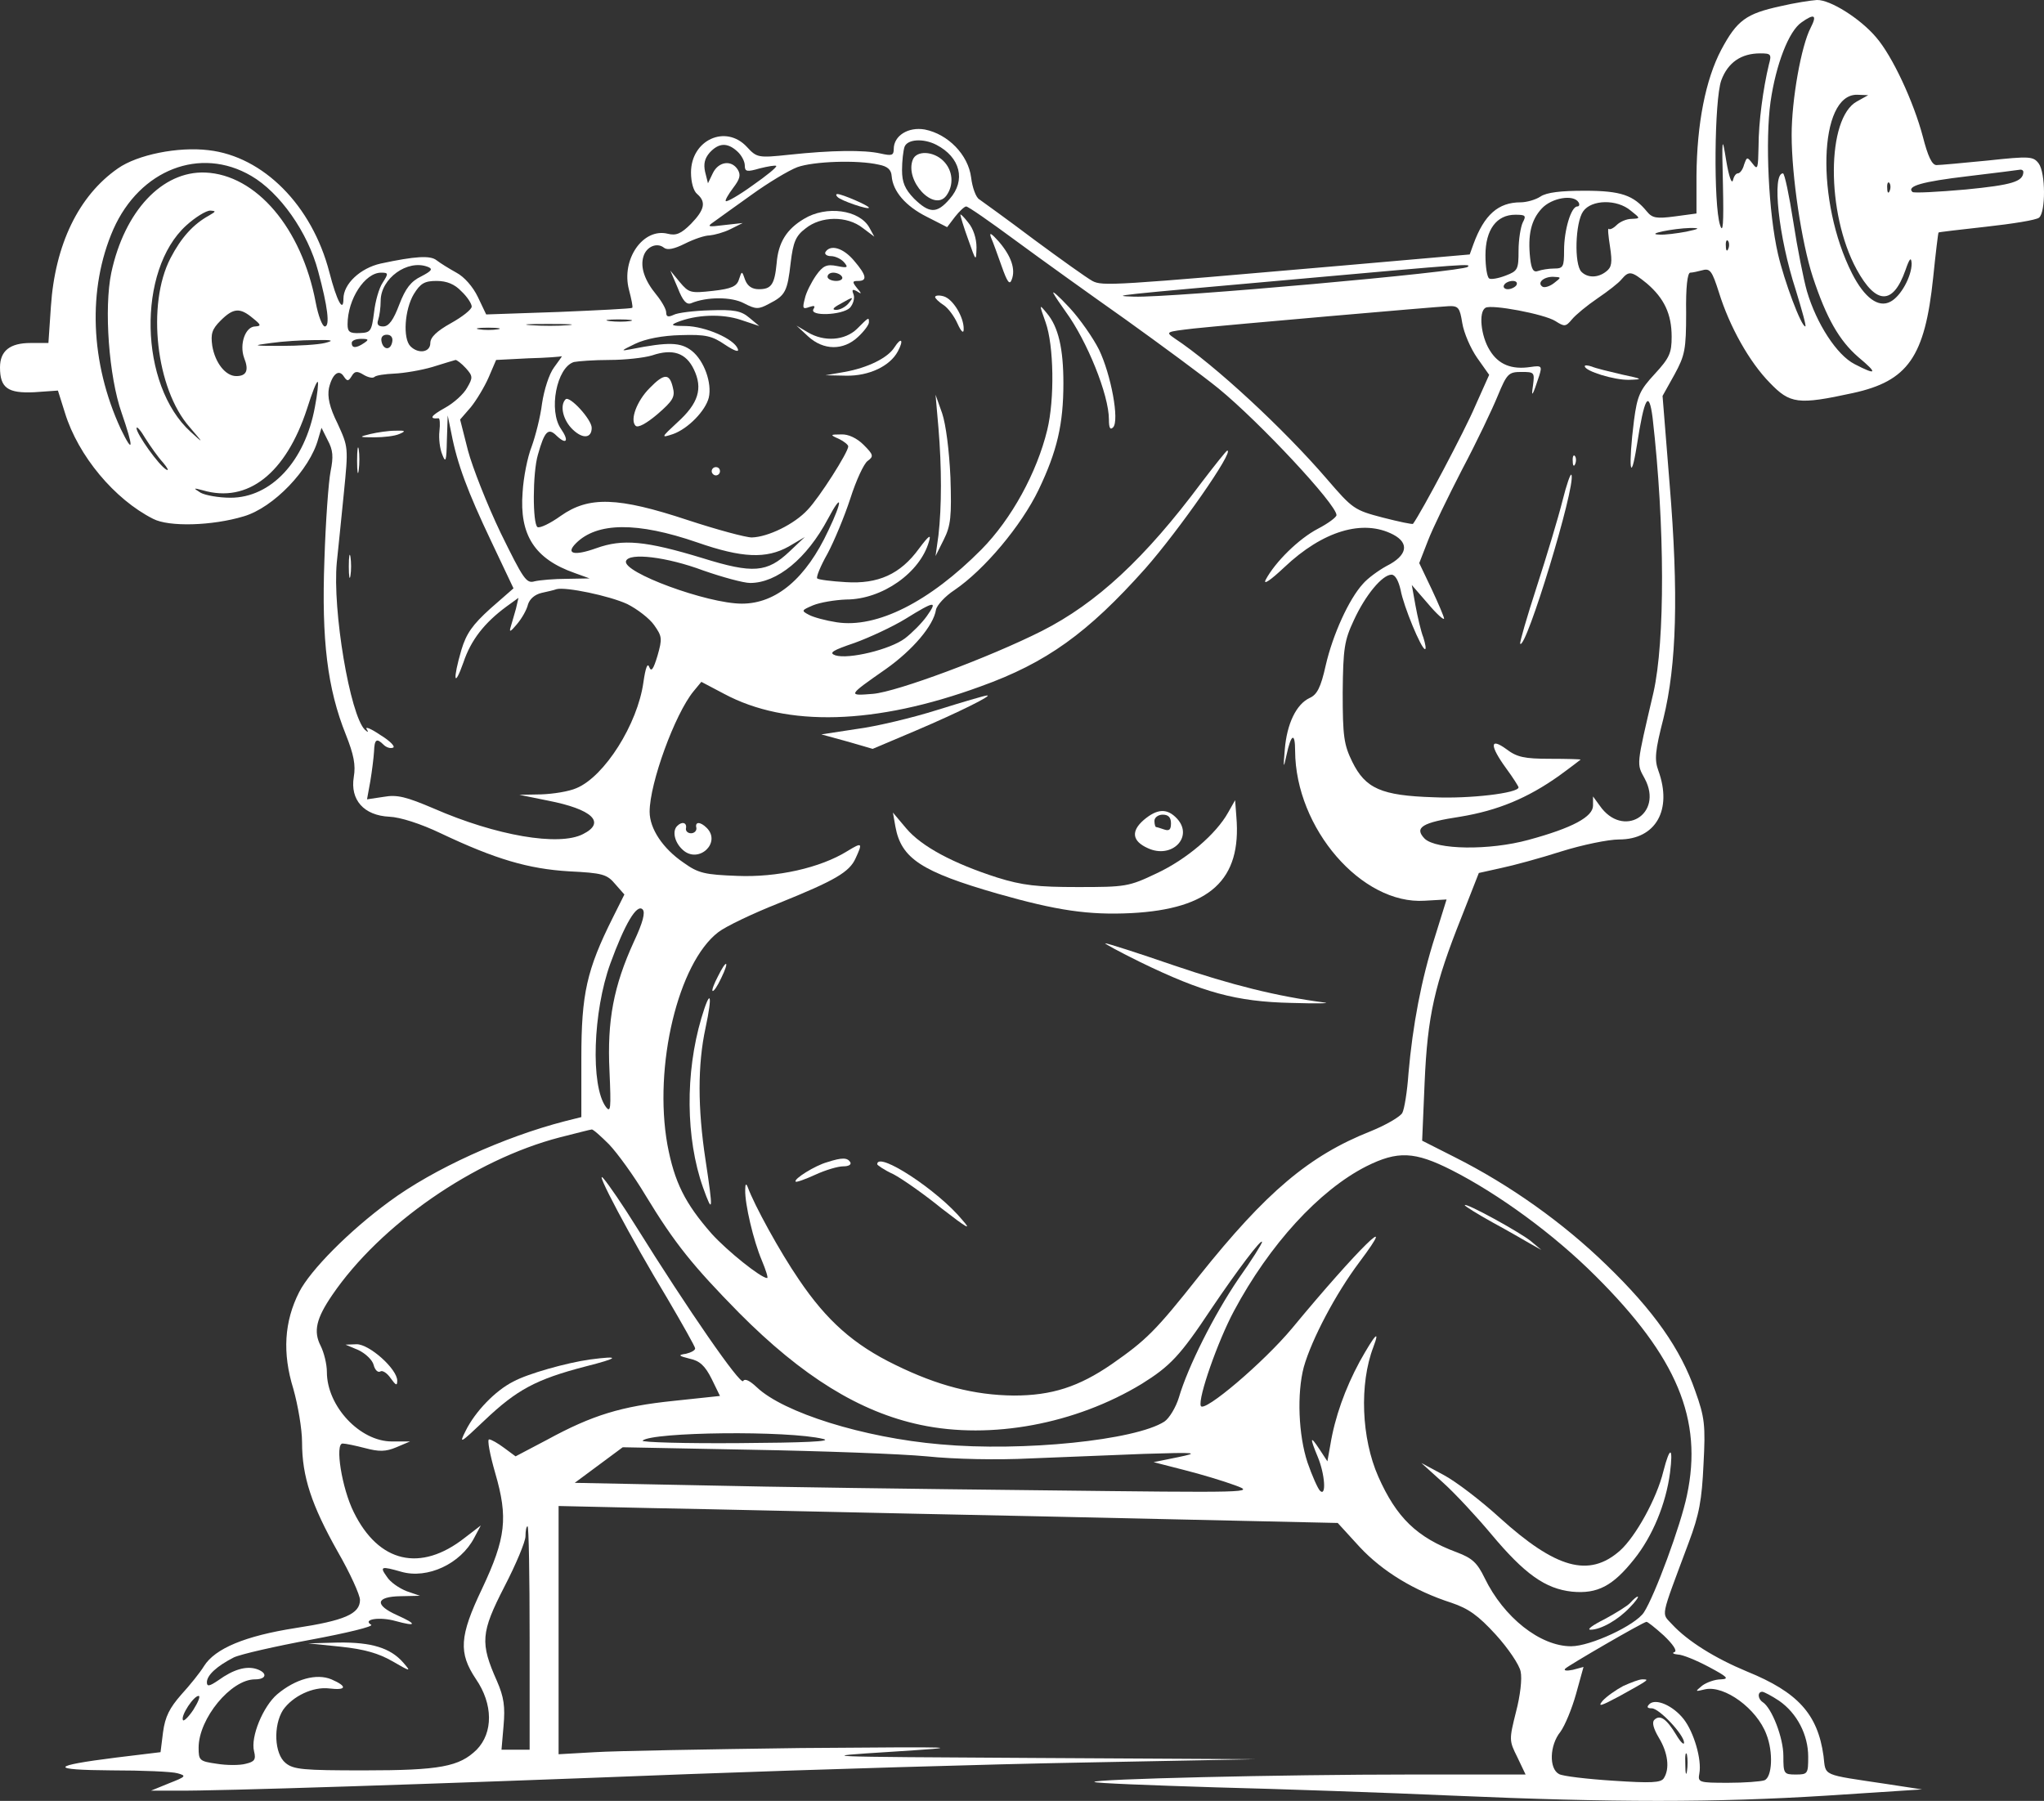 <?xml version="1.0" encoding="UTF-8" standalone="no"?>
<svg
   version="1.0"
   width="493.988pt"
   height="435.277pt"
   viewBox="0 0 493.988 435.277"
   preserveAspectRatio="xMidYMid"
   id="svg37"
   xmlns="http://www.w3.org/2000/svg"
   xmlns:svg="http://www.w3.org/2000/svg">
  <rect x="0" y="0" width="493.988" height="435.277" fill="#333333" stroke="none"/>
  <defs
     id="defs37" />
  <g
     transform="matrix(0.1,0,0,-0.1,-9,476.902)"
     fill="#000000"
     stroke="none"
     id="g37"
     style="fill:#ffffff">
    <path
       d="m 4393,4754 c -83,-18 -105,-34 -143,-105 -38,-72 -59,-179 -60,-305 v -91 l -52,-7 c -45,-6 -55,-4 -68,12 -32,39 -62,50 -150,50 -58,0 -92,-4 -107,-14 -12,-8 -34,-14 -48,-14 -54,0 -88,-30 -114,-101 l -9,-25 -309,-27 c -552,-48 -579,-50 -603,-37 -13,7 -76,52 -141,100 -65,49 -125,92 -132,97 -8,4 -17,28 -20,53 -7,55 -56,105 -112,116 -40,7 -75,-15 -75,-47 0,-16 -5,-17 -32,-11 -40,9 -118,8 -221,-3 -75,-8 -78,-7 -102,19 -51,55 -135,17 -135,-62 0,-23 6,-45 15,-52 22,-19 18,-38 -15,-72 -24,-24 -36,-29 -56,-24 -60,15 -113,-62 -94,-135 6,-23 10,-42 8,-44 -2,-2 -82,-6 -178,-10 l -175,-6 -20,42 c -12,25 -33,49 -52,59 -18,10 -39,23 -48,30 -15,12 -51,10 -135,-8 -49,-11 -90,-49 -90,-85 0,-35 -16,-6 -34,64 -42,162 -160,280 -292,295 -74,9 -172,-11 -219,-44 -95,-66 -152,-184 -162,-334 l -6,-88 h -43 c -50,0 -74,-19 -74,-59 0,-50 19,-63 83,-60 l 57,4 17,-54 c 32,-104 120,-209 213,-256 38,-20 143,-17 219,6 72,21 160,113 180,187 l 8,27 15,-30 c 13,-24 14,-40 7,-75 -5,-25 -12,-121 -15,-215 -7,-193 7,-310 52,-422 19,-48 24,-73 19,-102 -9,-55 24,-93 86,-96 26,-1 76,-17 124,-40 133,-63 212,-86 310,-92 81,-4 92,-7 112,-31 l 22,-25 -28,-56 c -63,-126 -76,-184 -76,-339 v -143 l -40,-10 c -147,-38 -317,-115 -424,-194 -97,-71 -191,-166 -218,-219 -36,-71 -41,-147 -14,-234 11,-39 21,-97 21,-129 0,-83 23,-152 86,-264 30,-52 54,-105 54,-117 0,-34 -38,-50 -156,-68 -121,-19 -194,-49 -221,-92 -9,-15 -34,-46 -55,-69 -28,-32 -39,-53 -44,-91 l -6,-48 -107,-13 c -160,-20 -164,-30 -11,-31 74,0 146,-3 159,-7 22,-6 21,-8 -20,-24 l -44,-18 h 65 c 91,-1 597,15 1235,40 297,11 727,24 955,28 l 415,8 -535,3 c -532,3 -534,3 -345,15 185,12 179,12 -220,9 -225,-3 -449,-7 -497,-10 l -88,-5 v 300 300 l 223,-5 c 122,-2 546,-12 941,-20 l 719,-16 53,-58 c 55,-59 132,-106 222,-135 41,-14 64,-30 107,-77 30,-33 57,-73 60,-89 4,-17 -1,-59 -11,-97 -17,-68 -17,-70 3,-110 l 20,-42 h -276 c -314,0 -774,-11 -766,-18 2,-3 134,-8 292,-13 159,-4 416,-13 573,-20 391,-17 634,-17 905,0 l 230,15 -85,13 c -160,24 -147,18 -153,68 -14,101 -62,154 -185,204 -77,32 -143,73 -181,114 -26,29 -30,9 40,197 26,69 32,104 36,190 5,94 3,113 -20,177 -35,101 -100,194 -215,305 -105,102 -233,193 -366,260 l -79,40 6,141 c 7,161 24,236 89,399 l 42,107 54,12 c 29,6 95,24 145,40 51,16 114,29 140,29 89,0 129,72 95,166 -10,27 -8,48 12,126 32,130 37,302 15,568 l -17,212 29,52 c 25,46 28,60 28,149 -1,60 3,97 10,97 5,0 19,3 30,6 18,5 23,-3 39,-53 26,-84 74,-169 123,-219 49,-51 68,-54 201,-25 133,29 174,87 194,279 6,59 12,108 13,109 0,1 52,7 115,14 63,7 121,16 128,22 16,13 16,108 -1,131 -13,17 -21,18 -123,7 -60,-6 -116,-11 -124,-11 -11,0 -21,22 -33,69 -22,83 -73,194 -113,240 -38,45 -111,91 -143,90 -15,-1 -54,-7 -88,-15 z m 73,-52 c -23,-44 -46,-174 -46,-259 0,-100 24,-260 51,-343 33,-100 64,-154 110,-194 48,-40 45,-45 -9,-17 -43,22 -92,98 -115,176 -8,28 -23,103 -33,168 -10,64 -21,117 -25,117 -27,0 -11,-153 31,-282 15,-49 26,-88 23,-88 -10,0 -51,110 -66,175 -23,100 -31,275 -18,368 13,90 44,171 75,192 31,22 38,18 22,-13 z m -101,-89 c -14,-58 -25,-140 -25,-198 -1,-53 -2,-58 -14,-42 -14,18 -14,17 -21,-2 -3,-12 -10,-21 -15,-21 -5,0 -10,-8 -12,-17 -3,-10 -10,11 -16,47 -10,62 -11,60 -8,-60 2,-93 0,-117 -7,-95 -16,49 -14,303 3,350 16,43 48,65 94,65 26,0 28,-2 21,-27 z m 213,-89 c -74,-40 -75,-270 -1,-406 47,-86 88,-87 118,-2 10,29 14,33 15,16 0,-31 -26,-79 -51,-92 -29,-16 -63,9 -93,68 -88,174 -81,433 12,432 l 27,-1 z M 2353,4419 c 58,-30 72,-86 32,-131 -31,-36 -49,-35 -86,1 -22,23 -29,39 -29,69 0,22 3,47 6,56 7,19 46,21 77,5 z m -481,-16 c 10,-9 18,-24 18,-34 0,-15 5,-16 36,-7 20,5 38,8 40,6 2,-3 -24,-24 -57,-47 -33,-24 -63,-41 -65,-38 -2,2 6,16 18,32 16,21 19,31 11,44 -15,24 -46,20 -60,-8 l -12,-25 -7,28 c -4,19 -1,32 11,46 22,24 43,25 67,3 z M 697,4344 c 69,-40 137,-136 162,-231 23,-85 29,-133 16,-133 -6,0 -16,26 -22,58 -34,180 -144,309 -267,314 -104,4 -195,-93 -227,-242 -18,-86 -6,-251 25,-339 29,-84 29,-103 -2,-39 -74,160 -81,339 -18,483 64,144 210,201 333,129 z m 1517,27 c 21,-4 30,-12 31,-28 3,-36 33,-72 85,-98 l 49,-25 19,25 c 11,14 23,25 27,25 5,0 58,-37 119,-82 61,-45 181,-131 266,-191 85,-61 187,-136 225,-167 99,-81 285,-280 285,-306 0,-5 -20,-20 -45,-33 -46,-24 -103,-80 -126,-123 -7,-14 11,-2 45,30 93,88 190,117 263,79 40,-21 34,-51 -16,-76 -20,-11 -46,-30 -57,-43 -34,-37 -73,-123 -90,-197 -12,-54 -21,-71 -39,-79 -32,-15 -55,-62 -60,-125 -4,-45 -3,-47 4,-14 11,52 21,58 21,11 1,-187 161,-372 313,-362 l 53,3 -28,-90 c -33,-103 -54,-215 -64,-330 -3,-44 -10,-87 -15,-96 -5,-9 -39,-29 -76,-44 -149,-59 -253,-147 -415,-350 -106,-134 -128,-155 -211,-213 -80,-55 -145,-76 -237,-76 -96,1 -184,24 -286,74 -101,49 -166,107 -233,206 -46,67 -108,180 -124,224 -4,10 -6,7 -6,-7 -1,-34 20,-123 40,-170 10,-24 16,-43 13,-43 -15,0 -97,66 -134,107 -65,74 -90,125 -107,215 -34,190 26,440 123,514 18,14 83,45 146,70 136,55 171,75 186,109 17,37 16,39 -20,17 -66,-41 -171,-64 -266,-60 -78,3 -94,6 -130,32 -50,34 -82,82 -82,123 0,69 61,236 106,291 l 19,23 55,-29 c 151,-81 366,-75 620,18 159,57 259,129 398,285 81,92 216,285 198,285 -2,0 -30,-35 -62,-77 -137,-184 -254,-292 -386,-359 -127,-64 -350,-147 -408,-152 -62,-5 -62,-5 31,60 65,46 115,105 121,143 2,11 22,33 45,48 72,49 161,155 203,242 45,94 60,159 60,258 0,83 -12,136 -40,169 -19,23 -19,23 -3,-22 20,-56 22,-186 4,-260 -25,-103 -86,-215 -159,-289 -126,-127 -253,-191 -350,-176 -26,4 -56,12 -67,18 -19,10 -18,11 10,23 17,7 53,13 80,14 87,0 179,65 200,140 6,19 0,15 -24,-17 -45,-62 -99,-86 -177,-81 -35,2 -66,6 -69,9 -3,3 8,30 25,60 16,30 41,90 55,133 14,44 33,85 42,91 15,11 14,15 -10,39 -16,16 -37,26 -54,25 -27,0 -28,-1 -5,-11 12,-6 22,-14 22,-18 0,-14 -70,-124 -98,-153 -32,-35 -96,-66 -135,-67 -15,0 -85,19 -155,42 -169,56 -239,58 -307,10 -25,-18 -50,-30 -56,-27 -12,8 -12,131 1,175 16,57 25,66 45,46 24,-23 31,-13 11,16 -31,44 -11,149 31,162 10,2 48,5 86,5 37,0 83,5 103,11 50,17 82,6 101,-34 22,-46 11,-82 -40,-128 -40,-37 -40,-38 -10,-28 36,13 78,56 86,88 8,35 -11,89 -41,113 -27,21 -56,22 -147,4 -26,-5 -25,-4 10,13 25,12 66,20 110,21 61,2 76,-2 107,-23 24,-16 35,-19 31,-10 -9,24 -78,54 -125,55 -34,0 -39,2 -22,9 47,19 109,21 154,6 l 45,-15 -24,20 c -20,17 -37,20 -95,18 -39,-1 -79,-6 -88,-11 -13,-6 -18,-5 -18,6 0,8 -11,27 -24,43 -28,34 -39,66 -31,92 7,24 33,35 50,21 8,-6 24,-3 50,10 22,11 48,20 60,20 11,1 34,7 50,15 l 30,15 -45,-5 c -39,-5 -42,-4 -26,7 10,7 51,37 92,66 40,29 90,59 111,67 39,14 145,18 197,6 z m 2766,-18 c -1,-23 -27,-31 -139,-42 -68,-6 -126,-9 -129,-6 -15,14 23,25 133,38 66,8 123,15 128,16 4,0 7,-2 7,-6 z m -323,-45 c -3,-8 -6,-5 -6,6 -1,11 2,17 5,13 3,-3 4,-12 1,-19 z m -752,-28 c 3,-5 2,-10 -3,-10 -15,0 -32,-57 -32,-106 0,-40 -2,-44 -24,-44 -13,0 -31,-3 -39,-6 -11,-4 -16,4 -19,31 -6,56 2,92 28,120 24,26 77,35 89,15 z m 126,-20 c 24,-19 24,-19 2,-20 -12,0 -28,-7 -36,-15 -8,-8 -17,-12 -19,-9 -3,2 -1,-17 3,-43 6,-39 4,-50 -9,-60 -20,-16 -45,-16 -60,-1 -18,18 -15,119 4,146 20,29 82,30 115,2 z M 595,4248 c -38,-21 -67,-53 -93,-103 -58,-112 -35,-316 46,-408 35,-41 35,-41 3,-12 -125,113 -130,391 -11,499 22,20 48,36 58,36 15,-1 14,-2 -3,-12 z m 3175,-17 c -5,-11 -10,-41 -10,-68 0,-45 -2,-49 -31,-60 -18,-7 -36,-10 -40,-7 -5,3 -9,28 -9,56 0,62 27,98 72,98 25,0 27,-2 18,-19 z m 395,-22 c -22,-4 -51,-8 -65,-7 -35,1 34,15 75,16 25,0 23,-2 -10,-9 z m 102,-41 c -3,-8 -6,-5 -6,6 -1,11 2,17 5,13 3,-3 4,-12 1,-19 z m -3143,-44 c 13,-5 9,-10 -16,-23 -25,-12 -38,-29 -53,-68 -14,-37 -25,-53 -39,-53 -12,0 -16,5 -12,16 3,9 6,29 6,46 0,54 65,101 114,82 z m 2513,0 c -12,-12 -718,-75 -806,-72 -63,2 -48,3 389,42 423,38 426,38 417,30 z m -2622,-38 c -9,-13 -18,-45 -21,-72 -6,-46 -8,-49 -35,-50 -24,-1 -29,3 -29,21 0,61 42,125 81,125 18,0 18,-2 4,-24 z m 3055,-2 c 42,-36 60,-74 60,-129 0,-39 -5,-51 -41,-90 -36,-39 -42,-52 -50,-112 -14,-111 -9,-160 7,-60 18,116 29,136 38,66 30,-262 30,-540 2,-664 -42,-180 -41,-171 -21,-208 46,-86 -53,-146 -109,-65 l -16,22 v -22 c 0,-27 -49,-54 -156,-83 -95,-26 -223,-24 -251,3 -26,27 -6,39 86,53 91,15 163,45 239,99 29,21 52,39 52,39 0,1 -33,2 -74,2 -62,0 -80,4 -105,23 -41,30 -41,9 -1,-46 17,-23 30,-44 30,-46 0,-14 -119,-28 -205,-24 -127,4 -165,21 -197,86 -20,41 -23,61 -23,167 1,107 4,126 27,175 28,61 69,110 91,110 9,0 17,-15 22,-37 7,-39 50,-143 59,-143 3,0 1,12 -4,28 -6,15 -14,50 -19,77 l -9,50 39,-45 c 21,-25 39,-41 39,-36 0,4 -14,37 -30,71 l -30,63 21,54 c 11,29 49,107 83,173 35,66 73,146 86,178 22,53 26,57 57,57 31,0 32,-1 28,-32 -5,-33 -1,-26 15,23 7,23 6,25 -21,21 -46,-7 -78,6 -99,41 -21,34 -27,92 -10,102 14,9 142,-15 169,-32 22,-14 25,-14 40,4 9,11 37,34 62,51 25,17 51,37 58,46 18,21 24,20 61,-10 z m -224,1 c -10,-8 -23,-12 -28,-9 -14,9 2,24 25,24 21,-1 21,-1 3,-15 z m -2641,-20 c 14,-13 25,-30 25,-37 0,-7 -23,-25 -50,-40 -34,-19 -50,-34 -50,-48 0,-23 -29,-27 -48,-8 -19,19 -14,89 8,126 16,26 26,32 55,32 25,0 44,-8 60,-25 z m 2550,15 c -3,-5 -13,-10 -21,-10 -8,0 -12,5 -9,10 3,6 13,10 21,10 8,0 12,-4 9,-10 z m -131,-92 c 4,-24 20,-61 36,-84 l 29,-41 -34,-76 c -24,-57 -130,-257 -150,-284 -1,-2 -34,5 -73,15 -69,18 -73,21 -135,93 -104,121 -271,276 -368,340 -23,16 -22,16 46,24 85,9 579,52 616,54 24,1 27,-4 33,-41 z m -2923,12 c 20,-16 21,-19 6,-20 -24,0 -39,-43 -27,-76 12,-30 6,-44 -19,-44 -26,0 -51,32 -58,73 -4,29 -1,40 20,61 31,31 47,32 78,6 z m 912,-7 c -13,-2 -35,-2 -50,0 -16,2 -5,4 22,4 28,0 40,-2 28,-4 z m -150,-10 c -23,-2 -64,-2 -90,0 -26,2 -7,3 42,3 50,0 71,-1 48,-3 z m -170,-10 c -13,-2 -33,-2 -45,0 -13,2 -3,4 22,4 25,0 35,-2 23,-4 z m -255,-30 c -4,-22 -22,-20 -26,1 -2,10 3,16 13,16 10,0 15,-7 13,-17 z m -163,-3 c -16,-4 -64,-7 -105,-7 -70,0 -72,1 -25,7 28,4 75,7 105,7 44,1 49,-1 25,-7 z m 95,0 c -19,-13 -30,-13 -30,0 0,6 10,10 23,10 18,0 19,-2 7,-10 z m 459,-59 c -12,-16 -24,-54 -29,-87 -4,-33 -16,-79 -25,-104 -10,-25 -20,-75 -22,-111 -8,-103 29,-161 126,-195 l 36,-13 -55,-1 c -30,0 -65,-3 -78,-6 -20,-6 -27,5 -82,117 -33,69 -68,158 -79,199 l -19,75 26,30 c 13,16 33,49 43,72 l 18,42 78,4 c 43,1 79,4 81,5 1,1 -7,-11 -19,-27 z m -213,-2 c 17,-19 17,-23 3,-47 -8,-15 -32,-37 -54,-49 -34,-19 -39,-27 -15,-25 3,0 4,-14 2,-31 -2,-18 1,-43 7,-57 8,-21 10,-16 11,35 l 2,60 9,-44 c 14,-73 39,-140 96,-260 l 54,-114 -56,-49 c -43,-39 -58,-60 -70,-100 -21,-72 -18,-95 5,-30 18,54 51,96 104,135 l 29,21 -6,-26 c -4,-15 -10,-34 -13,-45 -4,-13 0,-11 15,7 12,14 24,35 27,48 4,13 16,24 33,28 14,3 31,7 36,9 22,6 128,-16 171,-36 24,-12 54,-35 65,-51 19,-27 20,-32 8,-74 -10,-33 -15,-40 -20,-27 -4,11 -9,-2 -14,-37 -14,-101 -94,-228 -162,-256 -18,-8 -56,-14 -85,-15 l -53,-1 69,-14 c 108,-21 141,-53 85,-81 -58,-30 -210,-4 -361,62 -66,28 -88,34 -121,28 l -40,-6 8,44 c 4,24 8,56 9,72 1,29 6,33 23,16 6,-6 16,-10 23,-7 6,2 -7,16 -30,30 -22,15 -38,22 -34,15 5,-8 4,-9 -4,-2 -36,35 -79,290 -68,405 3,30 11,105 17,167 11,111 11,111 -15,168 -20,40 -25,65 -21,86 8,34 24,47 36,28 8,-12 11,-12 19,1 7,12 13,13 29,3 10,-6 22,-9 26,-5 4,4 26,7 48,8 23,1 65,8 92,16 28,9 53,16 56,17 3,0 14,-8 25,-20 z m -365,-94 c -24,-131 -106,-219 -204,-219 -29,0 -61,6 -72,12 -19,12 -18,12 5,6 109,-32 201,41 252,197 12,38 23,67 26,65 2,-2 -1,-30 -7,-61 z M 484,3651 c 11,-13 15,-21 8,-17 -18,10 -72,86 -72,100 0,6 10,-5 21,-24 12,-19 31,-46 43,-59 z m 1608,-164 c -54,-116 -126,-177 -209,-177 -84,0 -290,76 -280,103 7,21 99,10 187,-23 46,-16 97,-30 113,-30 65,0 137,59 188,155 35,66 36,45 1,-28 z m -317,-29 c 109,-38 167,-40 221,-10 l 39,23 -37,-35 c -54,-51 -88,-54 -210,-16 -138,42 -193,47 -257,24 -53,-19 -75,-14 -49,12 51,51 148,52 293,2 z m 555,-178 c -12,-17 -36,-41 -53,-54 -36,-27 -136,-51 -168,-41 -17,6 -7,12 46,30 36,13 92,39 123,58 71,44 79,45 52,7 z m -708,-787 c -49,-107 -65,-191 -59,-313 4,-91 3,-102 -9,-86 -37,51 -31,230 11,346 35,96 64,145 78,131 7,-7 1,-31 -21,-78 z m -60,-490 c 20,-21 60,-76 88,-123 71,-117 115,-171 226,-284 153,-154 292,-240 439,-271 170,-36 374,2 534,99 69,43 93,68 168,181 62,92 123,173 123,162 0,-4 -25,-44 -57,-89 -59,-87 -122,-212 -144,-287 -7,-23 -23,-50 -35,-58 -70,-45 -341,-73 -541,-55 -187,16 -380,77 -444,138 -17,16 -29,22 -33,15 -7,-10 -133,172 -259,374 -31,50 -66,101 -78,115 -28,33 67,-146 153,-288 37,-63 68,-118 68,-122 0,-5 -10,-10 -22,-13 -20,-3 -19,-5 9,-12 24,-5 37,-17 53,-49 l 20,-41 -113,-12 c -125,-13 -195,-34 -305,-94 l -76,-40 -27,20 c -16,12 -32,21 -37,21 -5,0 2,-37 15,-82 31,-107 26,-156 -32,-279 -55,-115 -57,-155 -15,-218 42,-61 42,-130 2,-171 -42,-41 -88,-50 -273,-50 -146,0 -170,2 -189,18 -27,22 -30,90 -6,128 23,33 72,57 112,52 42,-5 44,5 5,22 -36,15 -87,1 -131,-36 -34,-29 -65,-103 -56,-138 5,-20 1,-25 -20,-30 -14,-4 -46,-4 -70,0 -42,6 -44,8 -44,39 0,70 78,165 136,165 29,0 31,16 4,25 -25,8 -56,-1 -92,-27 -22,-15 -28,-16 -28,-5 0,17 24,39 65,60 17,8 101,27 187,43 86,16 152,32 145,36 -22,13 20,20 59,9 51,-14 53,-8 4,14 -56,25 -52,45 8,46 l 47,1 -32,11 c -18,7 -40,22 -48,35 -18,25 -14,26 35,12 63,-18 143,19 176,82 l 16,30 -39,-30 c -107,-84 -208,-60 -268,62 -29,58 -46,166 -27,166 7,0 31,-5 54,-11 34,-9 50,-9 76,2 l 33,14 h -44 c -77,0 -157,85 -157,168 0,19 -7,47 -15,63 -18,35 -11,66 28,123 116,170 342,327 550,381 40,10 74,19 77,19 3,1 22,-16 42,-36 z m 2036,-62 c 114,-58 247,-155 348,-256 197,-196 260,-347 221,-530 -15,-73 -78,-243 -104,-283 -20,-31 -129,-82 -176,-82 -75,0 -163,70 -209,165 -18,37 -30,48 -67,62 -97,36 -146,84 -190,183 -41,93 -46,224 -12,313 17,45 4,31 -33,-35 -35,-65 -60,-134 -71,-202 l -7,-39 -19,29 c -23,35 -24,29 -4,-19 17,-41 21,-97 5,-81 -5,5 -19,36 -30,68 -22,66 -26,167 -9,231 19,67 77,177 134,253 102,136 -4,32 -162,-159 -69,-83 -214,-206 -221,-188 -7,19 41,156 80,229 86,161 206,292 320,350 76,38 117,36 206,-9 z M 2080,1291 c 23,-6 -48,-9 -204,-10 -132,-1 -236,2 -233,6 22,21 352,25 437,4 z m 250,-42 c 67,-7 172,-9 250,-5 74,3 198,8 275,11 128,4 135,3 82,-8 l -59,-12 74,-19 c 40,-10 96,-27 123,-37 49,-18 41,-18 -470,-12 -286,3 -656,8 -823,12 l -303,6 58,43 58,43 310,-6 c 171,-3 362,-10 425,-16 z M 1370,810 V 540 h -34 -34 l 5,58 c 4,46 1,69 -16,108 -41,92 -39,117 18,228 28,54 51,109 51,122 0,13 2,24 5,24 3,0 5,-121 5,-270 z m 2741,6 c 22,-21 33,-37 26,-40 -7,-2 -3,-5 8,-6 11,0 45,-14 75,-30 45,-24 50,-29 29,-30 -14,0 -34,-7 -45,-15 -18,-15 -18,-15 7,-9 47,10 125,-47 148,-109 17,-43 14,-104 -5,-111 -9,-3 -48,-6 -88,-6 -71,0 -73,1 -69,23 6,33 -13,99 -38,131 -26,33 -68,51 -83,36 -7,-7 -5,-10 6,-10 18,0 78,-64 78,-83 0,-7 -9,2 -19,19 -23,38 -39,50 -53,36 -6,-6 -2,-21 11,-43 22,-36 27,-75 12,-98 -7,-11 -31,-12 -122,-6 -63,4 -122,11 -131,16 -25,13 -23,70 3,102 11,15 28,56 38,92 l 18,65 -26,-7 c -15,-3 -23,-2 -18,3 8,8 187,112 196,113 2,1 21,-14 42,-33 z m 279,-158 c 43,-30 70,-82 70,-135 0,-41 -1,-43 -30,-43 -29,0 -30,2 -30,45 0,44 -28,116 -50,130 -12,8 -13,25 -1,25 4,0 23,-10 41,-22 z M 557,636 c -12,-18 -24,-29 -25,-24 -5,11 26,58 38,58 5,0 -1,-15 -13,-34 z M 4167,488 c -2,-13 -4,-5 -4,17 -1,22 1,32 4,23 2,-10 2,-28 0,-40 z"
       id="path1"
       style="fill:#ffffff" />
    <path
       d="m 2296,4383 c -20,-51 51,-127 81,-87 19,26 16,61 -7,84 -24,24 -65,26 -74,3 z"
       id="path2"
       style="fill:#ffffff" />
    <path
       d="m 2114,4293 c 8,-9 76,-32 76,-26 0,5 -65,33 -76,33 -4,0 -4,-3 0,-7 z"
       id="path3"
       style="fill:#ffffff" />
    <path
       d="m 2033,4240 c -42,-25 -62,-57 -66,-107 -5,-52 -13,-63 -43,-63 -16,0 -27,7 -33,22 -8,23 -8,23 -15,2 -5,-17 -18,-23 -63,-28 -54,-6 -58,-5 -80,21 l -23,28 18,-42 c 12,-31 21,-41 32,-37 38,16 98,16 128,0 29,-15 35,-15 61,-1 39,20 44,29 52,100 6,49 12,64 36,82 37,30 100,31 138,1 l 28,-21 -12,22 c -24,43 -104,54 -158,21 z"
       id="path4"
       style="fill:#ffffff" />
    <path
       d="m 2411,4250 c 0,-3 8,-30 19,-60 19,-54 19,-54 20,-19 0,22 -8,46 -20,60 -10,13 -19,22 -19,19 z"
       id="path5"
       style="fill:#ffffff" />
    <path
       d="m 2485,4195 c 5,-11 16,-42 26,-70 13,-37 19,-46 24,-32 10,25 -1,57 -31,92 -18,20 -24,24 -19,10 z"
       id="path6"
       style="fill:#ffffff" />
    <path
       d="m 2085,4160 c -3,-5 3,-10 13,-10 11,0 25,-7 32,-15 11,-13 8,-14 -17,-9 -25,5 -34,1 -51,-23 -11,-16 -24,-41 -27,-56 -6,-23 -5,-26 11,-20 12,4 15,3 10,-5 -11,-18 69,-15 88,3 8,9 12,23 9,32 -5,12 -3,14 8,8 12,-8 12,-6 0,8 -12,15 -11,17 3,17 23,0 20,14 -10,49 -26,31 -57,40 -69,21 z m 40,-60 c 3,-5 -3,-10 -14,-10 -12,0 -21,5 -21,10 0,6 6,10 14,10 8,0 18,-4 21,-10 z m 15,-65 c -7,-8 -20,-15 -29,-15 -11,0 -8,5 9,14 33,19 35,19 20,1 z"
       id="path7"
       style="fill:#ffffff" />
    <path
       d="m 2636,4060 c 4,-8 18,-28 30,-45 51,-70 104,-200 104,-260 0,-20 3,-26 10,-19 16,16 -5,128 -34,188 -14,28 -46,74 -71,101 -26,28 -43,43 -39,35 z"
       id="path8"
       style="fill:#ffffff" />
    <path
       d="m 2350,4051 c 0,-3 9,-12 20,-19 11,-7 26,-27 34,-45 9,-20 15,-25 15,-14 1,29 -26,74 -49,80 -11,3 -20,2 -20,-2 z"
       id="path9"
       style="fill:#ffffff" />
    <path
       d="m 2161,3974 c -29,-28 -79,-32 -119,-8 l -27,16 28,-26 c 37,-34 85,-35 121,-1 14,13 26,29 26,35 0,13 0,13 -29,-16 z"
       id="path10"
       style="fill:#ffffff" />
    <path
       d="m 2252,3930 c -16,-26 -65,-50 -121,-60 l -46,-8 50,-1 c 55,-1 106,23 125,59 15,28 8,35 -8,10 z"
       id="path11"
       style="fill:#ffffff" />
    <path
       d="m 1660,3831 c -31,-31 -48,-77 -34,-91 6,-6 27,6 53,28 38,33 43,42 37,65 -8,34 -21,34 -56,-2 z"
       id="path12"
       style="fill:#ffffff" />
    <path
       d="m 1457,3804 c -15,-15 -6,-51 17,-73 25,-24 46,-21 46,4 0,20 -53,78 -63,69 z"
       id="path13"
       style="fill:#ffffff" />
    <path
       d="m 2358,3735 c 8,-95 8,-191 0,-260 l -7,-50 20,40 c 17,34 19,56 16,150 -3,66 -11,128 -20,155 l -16,45 z"
       id="path14"
       style="fill:#ffffff" />
    <path
       d="m 1810,3630 c 0,-5 5,-10 10,-10 6,0 10,5 10,10 0,6 -4,10 -10,10 -5,0 -10,-4 -10,-10 z"
       id="path15"
       style="fill:#ffffff" />
    <path
       d="m 2355,3053 c -60,-19 -148,-40 -195,-46 l -85,-13 62,-17 62,-18 104,44 c 108,46 189,87 172,85 -5,0 -59,-16 -120,-35 z"
       id="path16"
       style="fill:#ffffff" />
    <path
       d="m 3058,2805 c -29,-52 -100,-113 -173,-147 -67,-32 -75,-33 -190,-33 -98,0 -134,4 -195,23 -106,34 -183,75 -220,119 l -32,38 6,-34 c 14,-77 63,-109 247,-162 144,-41 220,-52 323,-47 190,10 267,80 254,233 l -3,40 z"
       id="path17"
       style="fill:#ffffff" />
    <path
       d="m 2854,2787 c -31,-27 -28,-51 10,-68 58,-27 111,27 71,71 -24,26 -48,25 -81,-3 z m 66,-8 c 0,-15 -4,-19 -16,-15 -9,3 -18,6 -20,6 -2,0 -4,7 -4,15 0,8 9,15 20,15 14,0 20,-7 20,-21 z"
       id="path18"
       style="fill:#ffffff" />
    <path
       d="m 1727,2773 c -13,-12 -7,-40 13,-58 38,-35 94,17 58,53 -16,16 -29,15 -25,0 1,-7 -5,-13 -13,-13 -8,0 -14,6 -12,13 2,13 -10,16 -21,5 z"
       id="path19"
       style="fill:#ffffff" />
    <path
       d="m 2845,2444 c 152,-74 233,-96 365,-99 63,-2 99,-1 80,1 -114,15 -223,42 -364,90 -87,30 -162,54 -165,53 -3,0 35,-21 84,-45 z"
       id="path20"
       style="fill:#ffffff" />
    <path
       d="m 1825,2409 c -9,-17 -15,-33 -13,-35 3,-2 12,12 21,31 21,43 13,47 -8,4 z"
       id="path21"
       style="fill:#ffffff" />
    <path
       d="m 1785,2308 c -39,-132 -38,-290 4,-409 24,-67 25,-58 6,67 -19,125 -19,230 0,318 18,84 12,98 -10,24 z"
       id="path22"
       style="fill:#ffffff" />
    <path
       d="m 2089,1960 c -29,-8 -82,-41 -76,-47 2,-2 24,6 48,17 24,11 54,20 67,20 13,0 20,4 17,10 -7,11 -19,12 -56,0 z"
       id="path23"
       style="fill:#ffffff" />
    <path
       d="m 2210,1955 c 0,-2 17,-14 39,-24 21,-11 74,-48 117,-83 62,-48 73,-54 50,-28 -59,72 -206,168 -206,135 z"
       id="path24"
       style="fill:#ffffff" />
    <path
       d="m 3920,3884 c 0,-12 72,-34 107,-33 35,1 34,2 -18,13 -30,7 -63,15 -72,19 -9,3 -17,4 -17,1 z"
       id="path25"
       style="fill:#ffffff" />
    <path
       d="m 3891,3654 c 0,-11 3,-14 6,-6 3,7 2,16 -1,19 -3,4 -6,-2 -5,-13 z"
       id="path26"
       style="fill:#ffffff" />
    <path
       d="m 3866,3558 c -10,-40 -38,-133 -62,-207 -24,-74 -42,-136 -40,-138 14,-15 134,379 124,408 -2,6 -12,-23 -22,-63 z"
       id="path27"
       style="fill:#ffffff" />
    <path
       d="m 985,3720 c -29,-7 -28,-8 10,-8 22,0 49,3 60,8 17,7 15,9 -10,8 -16,0 -43,-4 -60,-8 z"
       id="path28"
       style="fill:#ffffff" />
    <path
       d="m 953,3655 c 0,-27 2,-38 4,-22 2,15 2,37 0,50 -2,12 -4,0 -4,-28 z"
       id="path29"
       style="fill:#ffffff" />
    <path
       d="m 933,3400 c 0,-25 2,-35 4,-22 2,12 2,32 0,45 -2,12 -4,2 -4,-23 z"
       id="path30"
       style="fill:#ffffff" />
    <path
       d="m 956,1506 c 17,-8 34,-24 37,-36 3,-12 10,-19 16,-16 5,4 17,-4 25,-16 13,-18 16,-19 16,-6 0,28 -67,88 -98,88 l -27,-1 z"
       id="path31"
       style="fill:#ffffff" />
    <path
       d="m 1515,1483 c -56,-8 -149,-34 -184,-53 -44,-22 -93,-73 -116,-120 -16,-32 -13,-30 46,26 78,74 124,99 243,130 83,21 87,27 11,17 z"
       id="path32"
       style="fill:#ffffff" />
    <path
       d="m 913,789 c 57,-6 92,-16 125,-35 45,-26 46,-26 27,-4 -31,36 -77,50 -157,49 l -73,-2 z"
       id="path33"
       style="fill:#ffffff" />
    <path
       d="m 3630,1856 c 0,-2 30,-21 68,-42 37,-20 78,-44 92,-52 l 25,-14 -25,21 c -27,22 -160,95 -160,87 z"
       id="path34"
       style="fill:#ffffff" />
    <path
       d="m 4110,1213 c -16,-66 -67,-158 -105,-192 -75,-66 -155,-43 -291,80 -45,41 -105,87 -135,103 l -54,29 52,-47 c 29,-26 81,-82 117,-125 81,-97 131,-132 195,-139 62,-6 99,14 150,78 45,56 77,134 87,209 8,64 0,66 -16,4 z"
       id="path35"
       style="fill:#ffffff" />
    <path
       d="m 4030,895 c -6,-7 -35,-25 -63,-40 -28,-14 -43,-25 -33,-25 25,0 67,24 95,54 14,14 22,26 19,26 -3,0 -11,-7 -18,-15 z"
       id="path36"
       style="fill:#ffffff" />
    <path
       d="m 4013,694 c -17,-9 -40,-25 -50,-36 -13,-16 -3,-12 42,12 72,40 72,40 54,40 -8,0 -28,-8 -46,-16 z"
       id="path37"
       style="fill:#ffffff" />
  </g>
</svg>
